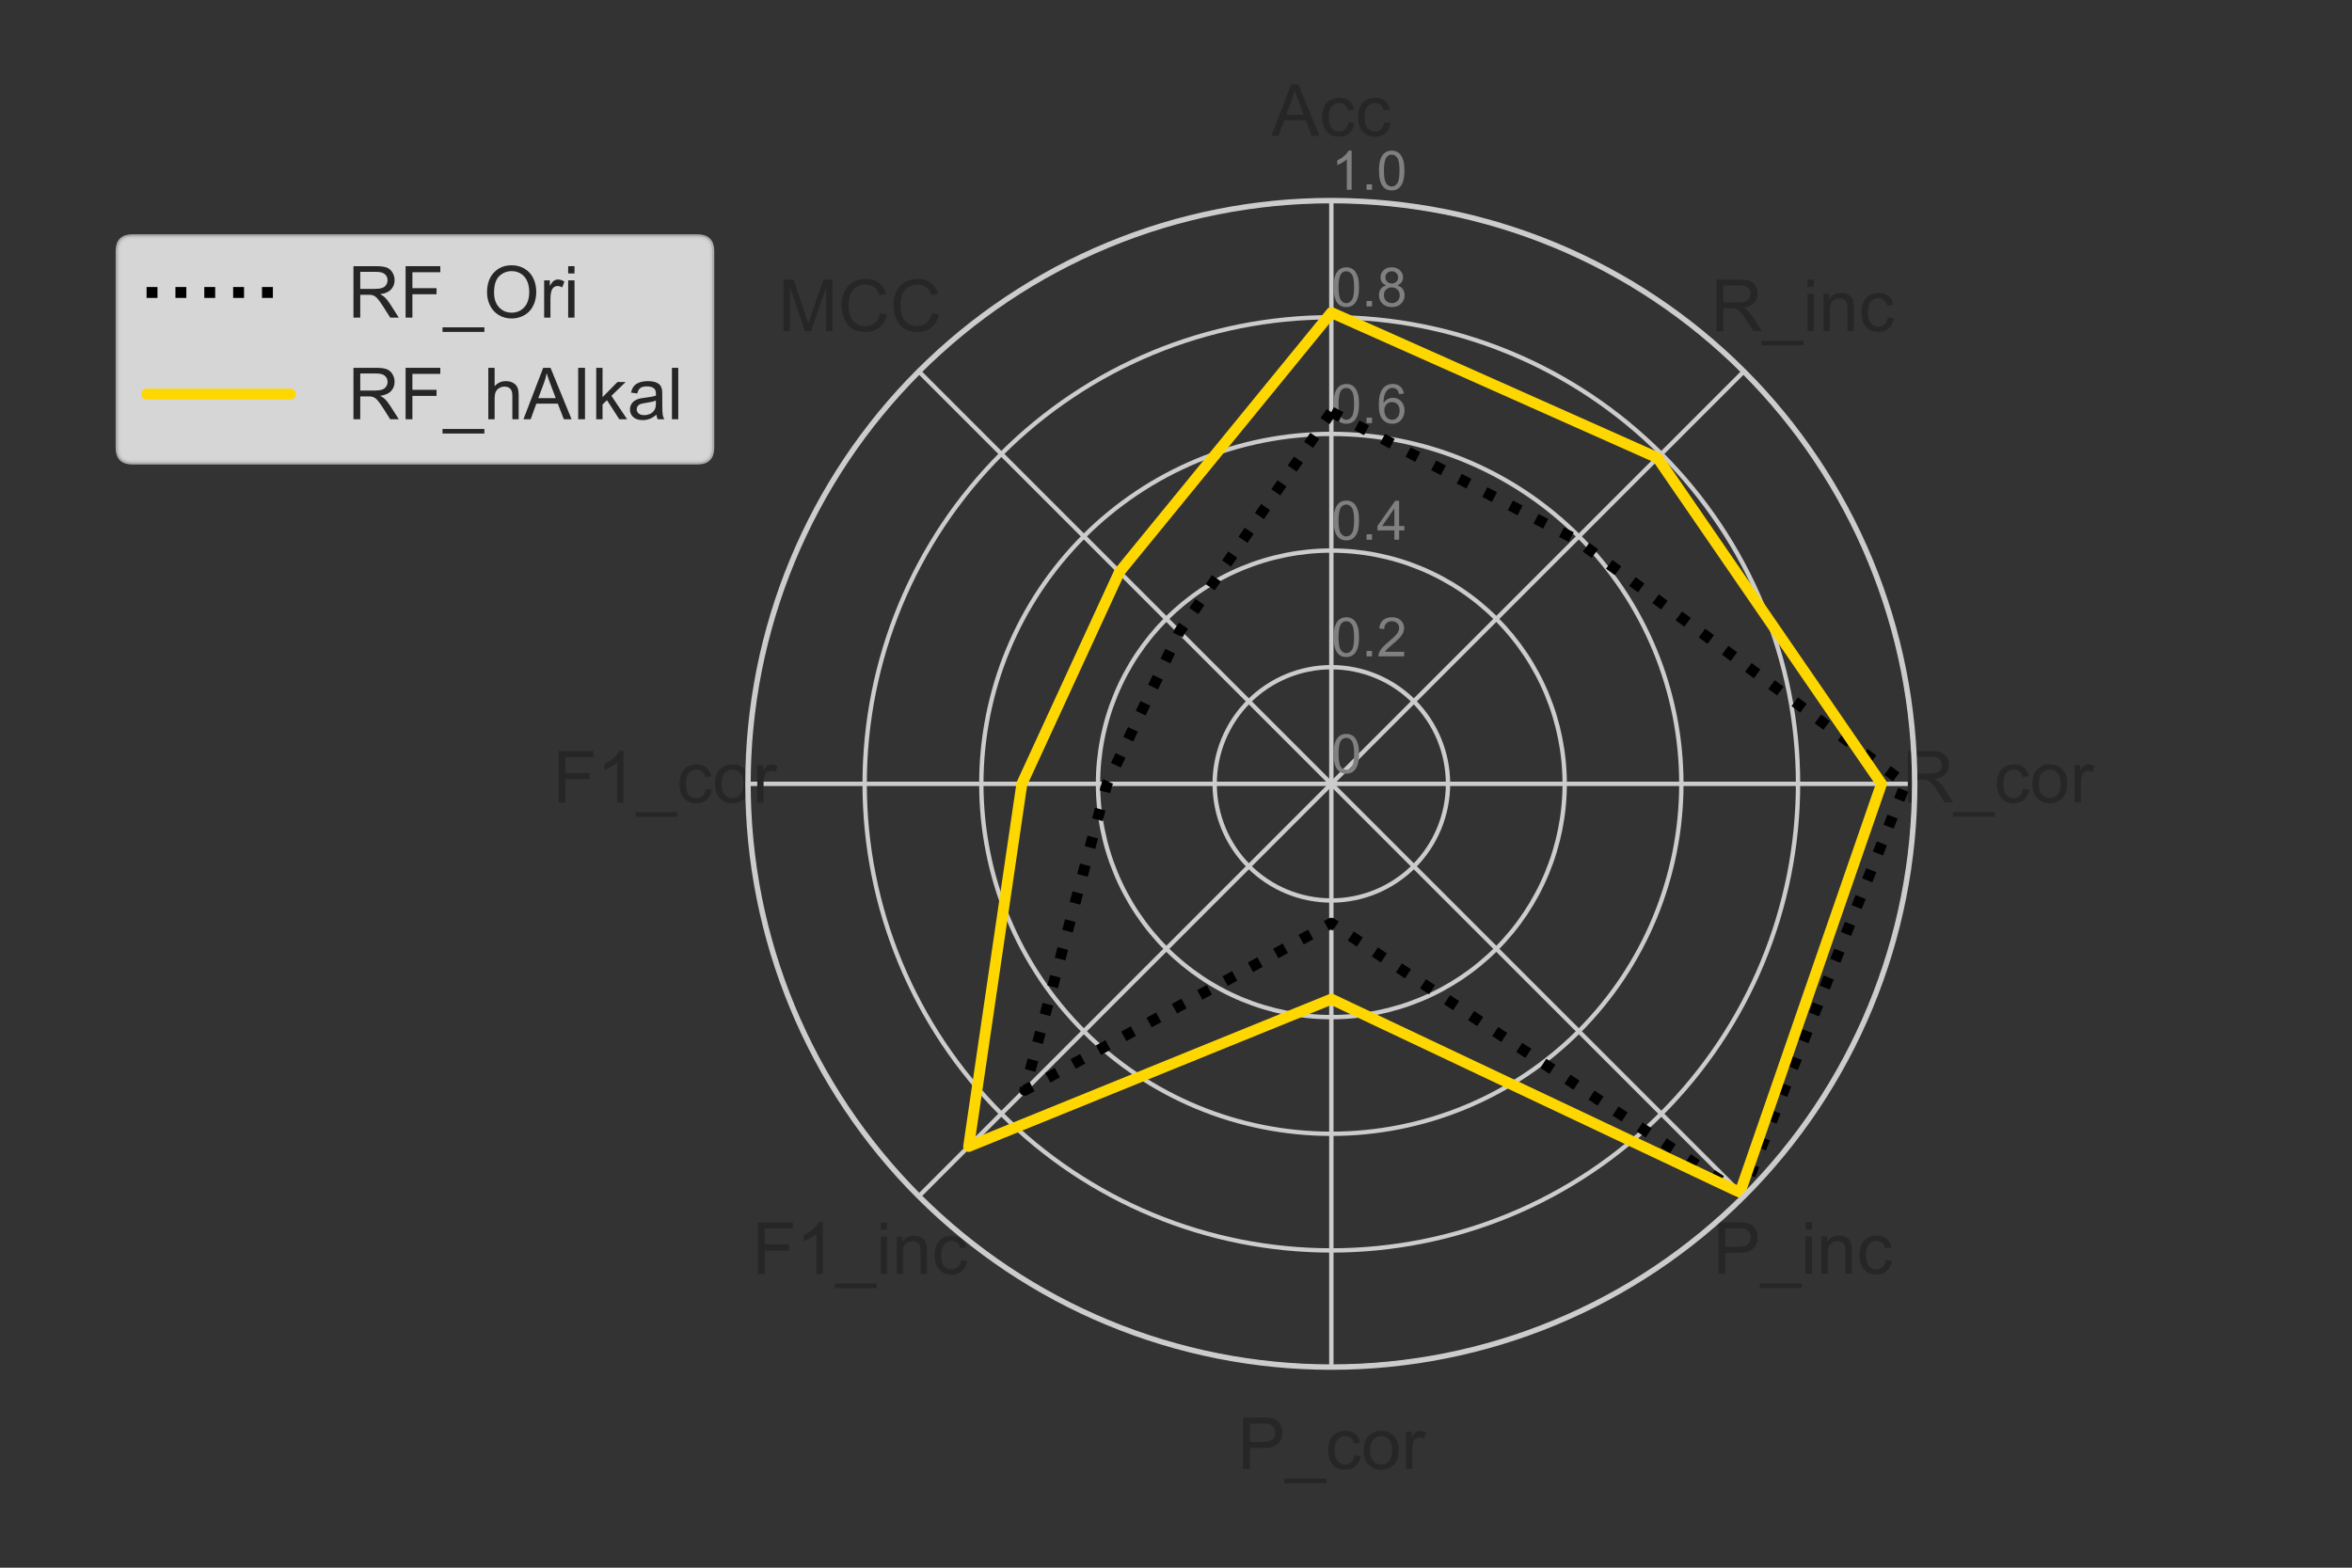<?xml version="1.0" encoding="utf-8" standalone="no"?>
<!DOCTYPE svg PUBLIC "-//W3C//DTD SVG 1.1//EN"
  "http://www.w3.org/Graphics/SVG/1.1/DTD/svg11.dtd">
<!-- Created with matplotlib (https://matplotlib.org/) -->
<svg height="288pt" version="1.1" viewBox="0 0 432 288" width="432pt" xmlns="http://www.w3.org/2000/svg" xmlns:xlink="http://www.w3.org/1999/xlink">
 <rect x="0" y="0" width="432" height="288" fill="#333333" stroke="none"/>
 <defs>
  <style type="text/css">*{stroke-linecap:butt;stroke-linejoin:round;}</style>
 </defs>
 <g id="figure_1">
  <g id="patch_1">
   <path d="M 0 288 
L 432 288 
L 432 0 
L 0 0 
z
" style="fill:none;"/>
  </g>
  <g id="axes_1">
   <g id="patch_2">
    <path d="M 351.68 144 
C 351.68 129.929 348.909 115.996 343.524 102.996 
C 338.14 89.997 330.247 78.184 320.298 68.235 
C 310.348 58.286 298.536 50.393 285.536 45.008 
C 272.537 39.624 258.603 36.852 244.532 36.852 
C 230.462 36.852 216.528 39.624 203.529 45.008 
C 190.529 50.393 178.717 58.286 168.767 68.235 
C 158.818 78.184 150.925 89.997 145.541 102.996 
C 140.156 115.996 137.385 129.929 137.385 144 
C 137.385 158.071 140.156 172.004 145.541 185.004 
C 150.925 198.003 158.818 209.816 168.767 219.765 
C 178.717 229.714 190.529 237.607 203.529 242.992 
C 216.528 248.376 230.462 251.148 244.532 251.148 
C 258.603 251.148 272.537 248.376 285.536 242.992 
C 298.536 237.607 310.348 229.714 320.298 219.765 
C 330.247 209.816 338.14 198.003 343.524 185.004 
C 348.909 172.004 351.68 158.071 351.68 144 
M 244.532 144 
C 244.532 144 244.532 144 244.532 144 
C 244.532 144 244.532 144 244.532 144 
C 244.532 144 244.532 144 244.532 144 
C 244.532 144 244.532 144 244.532 144 
C 244.532 144 244.532 144 244.532 144 
C 244.532 144 244.532 144 244.532 144 
C 244.532 144 244.532 144 244.532 144 
C 244.532 144 244.532 144 244.532 144 
C 244.532 144 244.532 144 244.532 144 
C 244.532 144 244.532 144 244.532 144 
C 244.532 144 244.532 144 244.532 144 
C 244.532 144 244.532 144 244.532 144 
C 244.532 144 244.532 144 244.532 144 
C 244.532 144 244.532 144 244.532 144 
C 244.532 144 244.532 144 244.532 144 
C 244.532 144 244.532 144 244.532 144 
M 351.68 144 
z
" style="fill:none;"/>
   </g>
   <g id="matplotlib.axis_1">
    <g id="xtick_1">
     <g id="line2d_1">
      <path clip-path="url(#pe04a8e6c87)" d="M 244.532 144 
L 244.532 36.852 
" style="fill:none;stroke:#cccccc;stroke-linecap:round;stroke-width:0.8;"/>
     </g>
     <g id="text_1">
      <!-- Acc -->
      <g style="fill:#262626;" transform="translate(233.53 24.964)scale(0.132 -0.132)">
       <defs>
        <path d="M -0.141 0 
L 27.344 71.578 
L 37.547 71.578 
L 66.844 0 
L 56.062 0 
L 47.703 21.688 
L 17.781 21.688 
L 9.906 0 
z
M 20.516 29.391 
L 44.781 29.391 
L 37.312 49.219 
Q 33.891 58.25 32.234 64.062 
Q 30.859 57.172 28.375 50.391 
z
" id="ArialMT-65"/>
        <path d="M 40.438 19 
L 49.078 17.875 
Q 47.656 8.938 41.812 3.875 
Q 35.984 -1.172 27.484 -1.172 
Q 16.844 -1.172 10.375 5.781 
Q 3.906 12.75 3.906 25.734 
Q 3.906 34.125 6.688 40.422 
Q 9.469 46.734 15.156 49.875 
Q 20.844 53.031 27.547 53.031 
Q 35.984 53.031 41.359 48.75 
Q 46.734 44.484 48.25 36.625 
L 39.703 35.297 
Q 38.484 40.531 35.375 43.156 
Q 32.281 45.797 27.875 45.797 
Q 21.234 45.797 17.078 41.031 
Q 12.938 36.281 12.938 25.984 
Q 12.938 15.531 16.938 10.797 
Q 20.953 6.062 27.391 6.062 
Q 32.562 6.062 36.031 9.234 
Q 39.5 12.406 40.438 19 
z
" id="ArialMT-99"/>
       </defs>
       <use xlink:href="#ArialMT-65"/>
       <use x="66.699" xlink:href="#ArialMT-99"/>
       <use x="116.699" xlink:href="#ArialMT-99"/>
      </g>
     </g>
    </g>
    <g id="xtick_2">
     <g id="line2d_2">
      <path clip-path="url(#pe04a8e6c87)" d="M 244.532 144 
L 320.298 68.235 
" style="fill:none;stroke:#cccccc;stroke-linecap:round;stroke-width:0.8;"/>
     </g>
     <g id="text_2">
      <!-- R_inc -->
      <g style="fill:#262626;" transform="translate(314.243 60.829)scale(0.132 -0.132)">
       <defs>
        <path d="M 7.859 0 
L 7.859 71.578 
L 39.594 71.578 
Q 49.172 71.578 54.141 69.641 
Q 59.125 67.719 62.109 62.828 
Q 65.094 57.953 65.094 52.047 
Q 65.094 44.438 60.156 39.203 
Q 55.219 33.984 44.922 32.562 
Q 48.688 30.766 50.641 29 
Q 54.781 25.203 58.5 19.484 
L 70.953 0 
L 59.031 0 
L 49.562 14.891 
Q 45.406 21.344 42.719 24.75 
Q 40.047 28.172 37.922 29.531 
Q 35.797 30.906 33.594 31.453 
Q 31.984 31.781 28.328 31.781 
L 17.328 31.781 
L 17.328 0 
z
M 17.328 39.984 
L 37.703 39.984 
Q 44.188 39.984 47.844 41.328 
Q 51.516 42.672 53.422 45.625 
Q 55.328 48.578 55.328 52.047 
Q 55.328 57.125 51.641 60.391 
Q 47.953 63.672 39.984 63.672 
L 17.328 63.672 
z
" id="ArialMT-82"/>
        <path d="M -1.516 -19.875 
L -1.516 -13.531 
L 56.734 -13.531 
L 56.734 -19.875 
z
" id="ArialMT-95"/>
        <path d="M 6.641 61.469 
L 6.641 71.578 
L 15.438 71.578 
L 15.438 61.469 
z
M 6.641 0 
L 6.641 51.859 
L 15.438 51.859 
L 15.438 0 
z
" id="ArialMT-105"/>
        <path d="M 6.594 0 
L 6.594 51.859 
L 14.5 51.859 
L 14.5 44.484 
Q 20.219 53.031 31 53.031 
Q 35.688 53.031 39.625 51.344 
Q 43.562 49.656 45.516 46.922 
Q 47.469 44.188 48.25 40.438 
Q 48.734 37.984 48.734 31.891 
L 48.734 0 
L 39.938 0 
L 39.938 31.547 
Q 39.938 36.922 38.906 39.578 
Q 37.891 42.234 35.281 43.812 
Q 32.672 45.406 29.156 45.406 
Q 23.531 45.406 19.453 41.844 
Q 15.375 38.281 15.375 28.328 
L 15.375 0 
z
" id="ArialMT-110"/>
       </defs>
       <use xlink:href="#ArialMT-82"/>
       <use x="72.217" xlink:href="#ArialMT-95"/>
       <use x="127.832" xlink:href="#ArialMT-105"/>
       <use x="150.049" xlink:href="#ArialMT-110"/>
       <use x="205.664" xlink:href="#ArialMT-99"/>
      </g>
     </g>
    </g>
    <g id="xtick_3">
     <g id="line2d_3">
      <path clip-path="url(#pe04a8e6c87)" d="M 244.532 144 
L 351.68 144 
" style="fill:none;stroke:#cccccc;stroke-linecap:round;stroke-width:0.8;"/>
     </g>
     <g id="text_3">
      <!-- R_cor -->
      <g style="fill:#262626;" transform="translate(349.376 147.412)scale(0.132 -0.132)">
       <defs>
        <path d="M 3.328 25.922 
Q 3.328 40.328 11.328 47.266 
Q 18.016 53.031 27.641 53.031 
Q 38.328 53.031 45.109 46.016 
Q 51.906 39.016 51.906 26.656 
Q 51.906 16.656 48.906 10.906 
Q 45.906 5.172 40.156 2 
Q 34.422 -1.172 27.641 -1.172 
Q 16.75 -1.172 10.031 5.812 
Q 3.328 12.797 3.328 25.922 
z
M 12.359 25.922 
Q 12.359 15.969 16.703 11.016 
Q 21.047 6.062 27.641 6.062 
Q 34.188 6.062 38.531 11.031 
Q 42.875 16.016 42.875 26.219 
Q 42.875 35.844 38.5 40.797 
Q 34.125 45.75 27.641 45.75 
Q 21.047 45.75 16.703 40.812 
Q 12.359 35.891 12.359 25.922 
z
" id="ArialMT-111"/>
        <path d="M 6.5 0 
L 6.5 51.859 
L 14.406 51.859 
L 14.406 44 
Q 17.438 49.516 20 51.266 
Q 22.562 53.031 25.641 53.031 
Q 30.078 53.031 34.672 50.203 
L 31.641 42.047 
Q 28.422 43.953 25.203 43.953 
Q 22.312 43.953 20.016 42.219 
Q 17.719 40.484 16.75 37.406 
Q 15.281 32.719 15.281 27.156 
L 15.281 0 
z
" id="ArialMT-114"/>
       </defs>
       <use xlink:href="#ArialMT-82"/>
       <use x="72.217" xlink:href="#ArialMT-95"/>
       <use x="127.832" xlink:href="#ArialMT-99"/>
       <use x="177.832" xlink:href="#ArialMT-111"/>
       <use x="233.447" xlink:href="#ArialMT-114"/>
      </g>
     </g>
    </g>
    <g id="xtick_4">
     <g id="line2d_4">
      <path clip-path="url(#pe04a8e6c87)" d="M 244.532 144 
L 320.298 219.765 
" style="fill:none;stroke:#cccccc;stroke-linecap:round;stroke-width:0.8;"/>
     </g>
     <g id="text_4">
      <!-- P_inc -->
      <g style="fill:#262626;" transform="translate(314.607 233.996)scale(0.132 -0.132)">
       <defs>
        <path d="M 7.719 0 
L 7.719 71.578 
L 34.719 71.578 
Q 41.844 71.578 45.609 70.906 
Q 50.875 70.016 54.438 67.547 
Q 58.016 65.094 60.188 60.641 
Q 62.359 56.203 62.359 50.875 
Q 62.359 41.75 56.547 35.422 
Q 50.734 29.109 35.547 29.109 
L 17.188 29.109 
L 17.188 0 
z
M 17.188 37.547 
L 35.688 37.547 
Q 44.875 37.547 48.734 40.969 
Q 52.594 44.391 52.594 50.594 
Q 52.594 55.078 50.312 58.266 
Q 48.047 61.469 44.344 62.5 
Q 41.938 63.141 35.5 63.141 
L 17.188 63.141 
z
" id="ArialMT-80"/>
       </defs>
       <use xlink:href="#ArialMT-80"/>
       <use x="66.699" xlink:href="#ArialMT-95"/>
       <use x="122.314" xlink:href="#ArialMT-105"/>
       <use x="144.531" xlink:href="#ArialMT-110"/>
       <use x="200.146" xlink:href="#ArialMT-99"/>
      </g>
     </g>
    </g>
    <g id="xtick_5">
     <g id="line2d_5">
      <path clip-path="url(#pe04a8e6c87)" d="M 244.532 144 
L 244.532 251.148 
" style="fill:none;stroke:#cccccc;stroke-linecap:round;stroke-width:0.8;"/>
     </g>
     <g id="text_5">
      <!-- P_cor -->
      <g style="fill:#262626;" transform="translate(227.292 269.86)scale(0.132 -0.132)">
       <use xlink:href="#ArialMT-80"/>
       <use x="66.699" xlink:href="#ArialMT-95"/>
       <use x="122.314" xlink:href="#ArialMT-99"/>
       <use x="172.314" xlink:href="#ArialMT-111"/>
       <use x="227.93" xlink:href="#ArialMT-114"/>
      </g>
     </g>
    </g>
    <g id="xtick_6">
     <g id="line2d_6">
      <path clip-path="url(#pe04a8e6c87)" d="M 244.532 144 
L 168.767 219.765 
" style="fill:none;stroke:#cccccc;stroke-linecap:round;stroke-width:0.8;"/>
     </g>
     <g id="text_6">
      <!-- F1_inc -->
      <g style="fill:#262626;" transform="translate(138.14 234.016)scale(0.132 -0.132)">
       <defs>
        <path d="M 8.203 0 
L 8.203 71.578 
L 56.5 71.578 
L 56.5 63.141 
L 17.672 63.141 
L 17.672 40.969 
L 51.266 40.969 
L 51.266 32.516 
L 17.672 32.516 
L 17.672 0 
z
" id="ArialMT-70"/>
        <path d="M 37.25 0 
L 28.469 0 
L 28.469 56 
Q 25.297 52.984 20.141 49.953 
Q 14.984 46.922 10.891 45.406 
L 10.891 53.906 
Q 18.266 57.375 23.781 62.297 
Q 29.297 67.234 31.594 71.875 
L 37.25 71.875 
z
" id="ArialMT-49"/>
       </defs>
       <use xlink:href="#ArialMT-70"/>
       <use x="61.084" xlink:href="#ArialMT-49"/>
       <use x="116.699" xlink:href="#ArialMT-95"/>
       <use x="172.314" xlink:href="#ArialMT-105"/>
       <use x="194.531" xlink:href="#ArialMT-110"/>
       <use x="250.146" xlink:href="#ArialMT-99"/>
      </g>
     </g>
    </g>
    <g id="xtick_7">
     <g id="line2d_7">
      <path clip-path="url(#pe04a8e6c87)" d="M 244.532 144 
L 137.385 144 
" style="fill:none;stroke:#cccccc;stroke-linecap:round;stroke-width:0.8;"/>
     </g>
     <g id="text_7">
      <!-- F1_cor -->
      <g style="fill:#262626;" transform="translate(101.545 147.432)scale(0.132 -0.132)">
       <use xlink:href="#ArialMT-70"/>
       <use x="61.084" xlink:href="#ArialMT-49"/>
       <use x="116.699" xlink:href="#ArialMT-95"/>
       <use x="172.314" xlink:href="#ArialMT-99"/>
       <use x="222.314" xlink:href="#ArialMT-111"/>
       <use x="277.93" xlink:href="#ArialMT-114"/>
      </g>
     </g>
    </g>
    <g id="xtick_8">
     <g id="line2d_8">
      <path clip-path="url(#pe04a8e6c87)" d="M 244.532 144 
L 168.767 68.235 
" style="fill:none;stroke:#cccccc;stroke-linecap:round;stroke-width:0.8;"/>
     </g>
     <g id="text_8">
      <!-- MCC -->
      <g style="fill:#262626;" transform="translate(142.918 60.829)scale(0.132 -0.132)">
       <defs>
        <path d="M 7.422 0 
L 7.422 71.578 
L 21.688 71.578 
L 38.625 20.906 
Q 40.969 13.812 42.047 10.297 
Q 43.266 14.203 45.844 21.781 
L 62.984 71.578 
L 75.734 71.578 
L 75.734 0 
L 66.609 0 
L 66.609 59.906 
L 45.797 0 
L 37.25 0 
L 16.547 60.938 
L 16.547 0 
z
" id="ArialMT-77"/>
        <path d="M 58.797 25.094 
L 68.266 22.703 
Q 65.281 11.031 57.547 4.906 
Q 49.812 -1.219 38.625 -1.219 
Q 27.047 -1.219 19.797 3.484 
Q 12.547 8.203 8.766 17.141 
Q 4.984 26.078 4.984 36.328 
Q 4.984 47.516 9.25 55.828 
Q 13.531 64.156 21.406 68.469 
Q 29.297 72.797 38.766 72.797 
Q 49.516 72.797 56.828 67.328 
Q 64.156 61.859 67.047 51.953 
L 57.719 49.75 
Q 55.219 57.562 50.484 61.125 
Q 45.75 64.703 38.578 64.703 
Q 30.328 64.703 24.781 60.734 
Q 19.234 56.781 16.984 50.109 
Q 14.75 43.453 14.75 36.375 
Q 14.75 27.25 17.406 20.438 
Q 20.062 13.625 25.672 10.25 
Q 31.297 6.891 37.844 6.891 
Q 45.797 6.891 51.312 11.469 
Q 56.844 16.062 58.797 25.094 
z
" id="ArialMT-67"/>
       </defs>
       <use xlink:href="#ArialMT-77"/>
       <use x="83.301" xlink:href="#ArialMT-67"/>
       <use x="155.518" xlink:href="#ArialMT-67"/>
      </g>
     </g>
    </g>
   </g>
   <g id="matplotlib.axis_2">
    <g id="ytick_1">
     <g id="line2d_9">
      <path clip-path="url(#pe04a8e6c87)" d="M 244.532 144 
C 244.532 144 244.532 144 244.532 144 
C 244.532 144 244.532 144 244.532 144 
C 244.532 144 244.532 144 244.532 144 
C 244.532 144 244.532 144 244.532 144 
C 244.532 144 244.532 144 244.532 144 
C 244.532 144 244.532 144 244.532 144 
C 244.532 144 244.532 144 244.532 144 
C 244.532 144 244.532 144 244.532 144 
C 244.532 144 244.532 144 244.532 144 
C 244.532 144 244.532 144 244.532 144 
C 244.532 144 244.532 144 244.532 144 
C 244.532 144 244.532 144 244.532 144 
C 244.532 144 244.532 144 244.532 144 
C 244.532 144 244.532 144 244.532 144 
C 244.532 144 244.532 144 244.532 144 
C 244.532 144 244.532 144 244.532 144 
" style="fill:none;stroke:#cccccc;stroke-linecap:round;stroke-width:0.8;"/>
     </g>
     <g id="text_9">
      <!-- 0 -->
      <g style="fill:#808080;" transform="translate(244.532 142.012)scale(0.1 -0.1)">
       <defs>
        <path d="M 4.156 35.297 
Q 4.156 48 6.766 55.734 
Q 9.375 63.484 14.516 67.672 
Q 19.672 71.875 27.484 71.875 
Q 33.25 71.875 37.594 69.547 
Q 41.938 67.234 44.766 62.859 
Q 47.609 58.5 49.219 52.219 
Q 50.828 45.953 50.828 35.297 
Q 50.828 22.703 48.234 14.969 
Q 45.656 7.234 40.5 3 
Q 35.359 -1.219 27.484 -1.219 
Q 17.141 -1.219 11.234 6.203 
Q 4.156 15.141 4.156 35.297 
z
M 13.188 35.297 
Q 13.188 17.672 17.312 11.828 
Q 21.438 6 27.484 6 
Q 33.547 6 37.672 11.859 
Q 41.797 17.719 41.797 35.297 
Q 41.797 52.984 37.672 58.781 
Q 33.547 64.594 27.391 64.594 
Q 21.344 64.594 17.719 59.469 
Q 13.188 52.938 13.188 35.297 
z
" id="ArialMT-48"/>
       </defs>
       <use xlink:href="#ArialMT-48"/>
      </g>
     </g>
    </g>
    <g id="ytick_2">
     <g id="line2d_10">
      <path clip-path="url(#pe04a8e6c87)" d="M 244.532 122.57 
C 247.347 122.57 250.133 123.125 252.733 124.202 
C 255.333 125.279 257.696 126.857 259.686 128.847 
C 261.675 130.837 263.254 133.199 264.331 135.799 
C 265.408 138.399 265.962 141.186 265.962 144 
C 265.962 146.814 265.408 149.601 264.331 152.201 
C 263.254 154.801 261.675 157.163 259.686 159.153 
C 257.696 161.143 255.333 162.721 252.733 163.798 
C 250.133 164.875 247.347 165.43 244.532 165.43 
C 241.718 165.43 238.932 164.875 236.332 163.798 
C 233.732 162.721 231.369 161.143 229.379 159.153 
C 227.39 157.163 225.811 154.801 224.734 152.201 
C 223.657 149.601 223.103 146.814 223.103 144 
C 223.103 141.186 223.657 138.399 224.734 135.799 
C 225.811 133.199 227.39 130.837 229.379 128.847 
C 231.369 126.857 233.732 125.279 236.332 124.202 
C 238.932 123.125 241.718 122.57 244.532 122.57 
" style="fill:none;stroke:#cccccc;stroke-linecap:round;stroke-width:0.8;"/>
     </g>
     <g id="text_10">
      <!-- 0.2 -->
      <g style="fill:#808080;" transform="translate(244.532 120.583)scale(0.1 -0.1)">
       <defs>
        <path d="M 9.078 0 
L 9.078 10.016 
L 19.094 10.016 
L 19.094 0 
z
" id="ArialMT-46"/>
        <path d="M 50.344 8.453 
L 50.344 0 
L 3.031 0 
Q 2.938 3.172 4.047 6.109 
Q 5.859 10.938 9.828 15.625 
Q 13.812 20.312 21.344 26.469 
Q 33.016 36.031 37.109 41.625 
Q 41.219 47.219 41.219 52.203 
Q 41.219 57.422 37.469 61 
Q 33.734 64.594 27.734 64.594 
Q 21.391 64.594 17.578 60.781 
Q 13.766 56.984 13.719 50.25 
L 4.688 51.172 
Q 5.609 61.281 11.656 66.578 
Q 17.719 71.875 27.938 71.875 
Q 38.234 71.875 44.234 66.156 
Q 50.25 60.453 50.25 52 
Q 50.25 47.703 48.484 43.547 
Q 46.734 39.406 42.656 34.812 
Q 38.578 30.219 29.109 22.219 
Q 21.188 15.578 18.938 13.203 
Q 16.703 10.844 15.234 8.453 
z
" id="ArialMT-50"/>
       </defs>
       <use xlink:href="#ArialMT-48"/>
       <use x="55.615" xlink:href="#ArialMT-46"/>
       <use x="83.398" xlink:href="#ArialMT-50"/>
      </g>
     </g>
    </g>
    <g id="ytick_3">
     <g id="line2d_11">
      <path clip-path="url(#pe04a8e6c87)" d="M 244.532 101.141 
C 250.161 101.141 255.734 102.249 260.934 104.403 
C 266.134 106.557 270.859 109.714 274.839 113.694 
C 278.818 117.674 281.975 122.399 284.129 127.598 
C 286.283 132.798 287.392 138.372 287.392 144 
C 287.392 149.628 286.283 155.202 284.129 160.402 
C 281.975 165.601 278.818 170.326 274.839 174.306 
C 270.859 178.286 266.134 181.443 260.934 183.597 
C 255.734 185.751 250.161 186.859 244.532 186.859 
C 238.904 186.859 233.331 185.751 228.131 183.597 
C 222.931 181.443 218.206 178.286 214.226 174.306 
C 210.247 170.326 207.09 165.601 204.936 160.402 
C 202.782 155.202 201.673 149.628 201.673 144 
C 201.673 138.372 202.782 132.798 204.936 127.598 
C 207.09 122.399 210.247 117.674 214.226 113.694 
C 218.206 109.714 222.931 106.557 228.131 104.403 
C 233.331 102.249 238.904 101.141 244.532 101.141 
" style="fill:none;stroke:#cccccc;stroke-linecap:round;stroke-width:0.8;"/>
     </g>
     <g id="text_11">
      <!-- 0.4 -->
      <g style="fill:#808080;" transform="translate(244.532 99.153)scale(0.1 -0.1)">
       <defs>
        <path d="M 32.328 0 
L 32.328 17.141 
L 1.266 17.141 
L 1.266 25.203 
L 33.938 71.578 
L 41.109 71.578 
L 41.109 25.203 
L 50.781 25.203 
L 50.781 17.141 
L 41.109 17.141 
L 41.109 0 
z
M 32.328 25.203 
L 32.328 57.469 
L 9.906 25.203 
z
" id="ArialMT-52"/>
       </defs>
       <use xlink:href="#ArialMT-48"/>
       <use x="55.615" xlink:href="#ArialMT-46"/>
       <use x="83.398" xlink:href="#ArialMT-52"/>
      </g>
     </g>
    </g>
    <g id="ytick_4">
     <g id="line2d_12">
      <path clip-path="url(#pe04a8e6c87)" d="M 244.532 79.711 
C 252.975 79.711 261.335 81.374 269.135 84.605 
C 276.934 87.836 284.022 92.571 289.992 98.541 
C 295.961 104.511 300.697 111.598 303.928 119.398 
C 307.158 127.197 308.821 135.558 308.821 144 
C 308.821 152.442 307.158 160.803 303.928 168.602 
C 300.697 176.402 295.961 183.489 289.992 189.459 
C 284.022 195.429 276.934 200.164 269.135 203.395 
C 261.335 206.626 252.975 208.289 244.532 208.289 
C 236.09 208.289 227.73 206.626 219.93 203.395 
C 212.131 200.164 205.043 195.429 199.073 189.459 
C 193.104 183.489 188.368 176.402 185.137 168.602 
C 181.907 160.803 180.244 152.442 180.244 144 
C 180.244 135.558 181.907 127.197 185.137 119.398 
C 188.368 111.598 193.104 104.511 199.073 98.541 
C 205.043 92.571 212.131 87.836 219.93 84.605 
C 227.73 81.374 236.09 79.711 244.532 79.711 
" style="fill:none;stroke:#cccccc;stroke-linecap:round;stroke-width:0.8;"/>
     </g>
     <g id="text_12">
      <!-- 0.6 -->
      <g style="fill:#808080;" transform="translate(244.532 77.724)scale(0.1 -0.1)">
       <defs>
        <path d="M 49.75 54.047 
L 41.016 53.375 
Q 39.844 58.547 37.703 60.891 
Q 34.125 64.656 28.906 64.656 
Q 24.703 64.656 21.531 62.312 
Q 17.391 59.281 14.984 53.469 
Q 12.594 47.656 12.5 36.922 
Q 15.672 41.75 20.266 44.094 
Q 24.859 46.438 29.891 46.438 
Q 38.672 46.438 44.844 39.969 
Q 51.031 33.5 51.031 23.25 
Q 51.031 16.5 48.125 10.719 
Q 45.219 4.938 40.141 1.859 
Q 35.062 -1.219 28.609 -1.219 
Q 17.625 -1.219 10.688 6.859 
Q 3.766 14.938 3.766 33.5 
Q 3.766 54.25 11.422 63.672 
Q 18.109 71.875 29.438 71.875 
Q 37.891 71.875 43.281 67.141 
Q 48.688 62.406 49.75 54.047 
z
M 13.875 23.188 
Q 13.875 18.656 15.797 14.5 
Q 17.719 10.359 21.188 8.172 
Q 24.656 6 28.469 6 
Q 34.031 6 38.031 10.484 
Q 42.047 14.984 42.047 22.703 
Q 42.047 30.125 38.078 34.391 
Q 34.125 38.672 28.125 38.672 
Q 22.172 38.672 18.016 34.391 
Q 13.875 30.125 13.875 23.188 
z
" id="ArialMT-54"/>
       </defs>
       <use xlink:href="#ArialMT-48"/>
       <use x="55.615" xlink:href="#ArialMT-46"/>
       <use x="83.398" xlink:href="#ArialMT-54"/>
      </g>
     </g>
    </g>
    <g id="ytick_5">
     <g id="line2d_13">
      <path clip-path="url(#pe04a8e6c87)" d="M 244.532 58.282 
C 255.789 58.282 266.936 60.499 277.336 64.807 
C 287.735 69.114 297.185 75.428 305.145 83.388 
C 313.104 91.347 319.418 100.797 323.726 111.197 
C 328.034 121.597 330.251 132.744 330.251 144 
C 330.251 155.256 328.034 166.403 323.726 176.803 
C 319.418 187.203 313.104 196.653 305.145 204.612 
C 297.185 212.572 287.735 218.886 277.336 223.193 
C 266.936 227.501 255.789 229.718 244.532 229.718 
C 233.276 229.718 222.129 227.501 211.729 223.193 
C 201.33 218.886 191.88 212.572 183.92 204.612 
C 175.961 196.653 169.647 187.203 165.339 176.803 
C 161.031 166.403 158.814 155.256 158.814 144 
C 158.814 132.744 161.031 121.597 165.339 111.197 
C 169.647 100.797 175.961 91.347 183.92 83.388 
C 191.88 75.428 201.33 69.114 211.729 64.807 
C 222.129 60.499 233.276 58.282 244.532 58.282 
" style="fill:none;stroke:#cccccc;stroke-linecap:round;stroke-width:0.8;"/>
     </g>
     <g id="text_13">
      <!-- 0.8 -->
      <g style="fill:#808080;" transform="translate(244.532 56.294)scale(0.1 -0.1)">
       <defs>
        <path d="M 17.672 38.812 
Q 12.203 40.828 9.562 44.531 
Q 6.938 48.25 6.938 53.422 
Q 6.938 61.234 12.547 66.547 
Q 18.172 71.875 27.484 71.875 
Q 36.859 71.875 42.578 66.422 
Q 48.297 60.984 48.297 53.172 
Q 48.297 48.188 45.672 44.5 
Q 43.062 40.828 37.75 38.812 
Q 44.344 36.672 47.781 31.875 
Q 51.219 27.094 51.219 20.453 
Q 51.219 11.281 44.719 5.031 
Q 38.234 -1.219 27.641 -1.219 
Q 17.047 -1.219 10.547 5.047 
Q 4.047 11.328 4.047 20.703 
Q 4.047 27.688 7.594 32.391 
Q 11.141 37.109 17.672 38.812 
z
M 15.922 53.719 
Q 15.922 48.641 19.188 45.406 
Q 22.469 42.188 27.688 42.188 
Q 32.766 42.188 36.016 45.375 
Q 39.266 48.578 39.266 53.219 
Q 39.266 58.062 35.906 61.359 
Q 32.562 64.656 27.594 64.656 
Q 22.562 64.656 19.234 61.422 
Q 15.922 58.203 15.922 53.719 
z
M 13.094 20.656 
Q 13.094 16.891 14.875 13.375 
Q 16.656 9.859 20.172 7.922 
Q 23.688 6 27.734 6 
Q 34.031 6 38.125 10.047 
Q 42.234 14.109 42.234 20.359 
Q 42.234 26.703 38.016 30.859 
Q 33.797 35.016 27.438 35.016 
Q 21.234 35.016 17.156 30.906 
Q 13.094 26.812 13.094 20.656 
z
" id="ArialMT-56"/>
       </defs>
       <use xlink:href="#ArialMT-48"/>
       <use x="55.615" xlink:href="#ArialMT-46"/>
       <use x="83.398" xlink:href="#ArialMT-56"/>
      </g>
     </g>
    </g>
    <g id="ytick_6">
     <g id="line2d_14">
      <path clip-path="url(#pe04a8e6c87)" d="M 244.532 36.852 
C 258.603 36.852 272.537 39.624 285.536 45.008 
C 298.536 50.393 310.348 58.286 320.298 68.235 
C 330.247 78.184 338.14 89.997 343.524 102.996 
C 348.909 115.996 351.68 129.929 351.68 144 
C 351.68 158.071 348.909 172.004 343.524 185.004 
C 338.14 198.003 330.247 209.816 320.298 219.765 
C 310.348 229.714 298.536 237.607 285.536 242.992 
C 272.537 248.376 258.603 251.148 244.532 251.148 
C 230.462 251.148 216.528 248.376 203.529 242.992 
C 190.529 237.607 178.717 229.714 168.767 219.765 
C 158.818 209.816 150.925 198.003 145.541 185.004 
C 140.156 172.004 137.385 158.071 137.385 144 
C 137.385 129.929 140.156 115.996 145.541 102.996 
C 150.925 89.997 158.818 78.184 168.767 68.235 
C 178.717 58.286 190.529 50.393 203.529 45.008 
C 216.528 39.624 230.462 36.852 244.532 36.852 
" style="fill:none;stroke:#cccccc;stroke-linecap:round;stroke-width:0.8;"/>
     </g>
     <g id="text_14">
      <!-- 1.0 -->
      <g style="fill:#808080;" transform="translate(244.532 34.864)scale(0.1 -0.1)">
       <use xlink:href="#ArialMT-49"/>
       <use x="55.615" xlink:href="#ArialMT-46"/>
       <use x="83.398" xlink:href="#ArialMT-48"/>
      </g>
     </g>
    </g>
   </g>
   <g id="line2d_15">
    <path clip-path="url(#pe04a8e6c87)" d="M 244.532 75.682 
L 289.423 99.109 
L 349.998 144 
L 320.04 219.507 
L 244.532 169.598 
L 188.224 200.309 
L 203.334 144 
L 216.613 116.081 
L 244.532 75.682 
" style="fill:none;stroke:#000000;stroke-dasharray:2,3.3;stroke-dashoffset:0;stroke-width:2;"/>
   </g>
   <g id="line2d_16">
    <path clip-path="url(#pe04a8e6c87)" d="M 244.532 57.424 
L 304.425 84.108 
L 345.584 144 
L 319.593 219.06 
L 244.532 183.548 
L 177.912 210.62 
L 187.69 144 
L 205.612 105.079 
L 244.532 57.424 
" style="fill:none;stroke:#ffd700;stroke-linecap:round;stroke-width:2;"/>
   </g>
   <g id="patch_3">
    <path d="M 244.532 36.852 
C 230.462 36.852 216.528 39.624 203.529 45.008 
C 190.529 50.393 178.717 58.286 168.767 68.235 
C 158.818 78.184 150.925 89.997 145.541 102.996 
C 140.156 115.996 137.385 129.929 137.385 144 
C 137.385 158.071 140.156 172.004 145.541 185.004 
C 150.925 198.003 158.818 209.816 168.767 219.765 
C 178.717 229.714 190.529 237.607 203.529 242.992 
C 216.528 248.376 230.462 251.148 244.532 251.148 
C 258.603 251.148 272.537 248.376 285.536 242.992 
C 298.536 237.607 310.348 229.714 320.298 219.765 
C 330.247 209.816 338.14 198.003 343.524 185.004 
C 348.909 172.004 351.68 158.071 351.68 144 
C 351.68 129.929 348.909 115.996 343.524 102.996 
C 338.14 89.997 330.247 78.184 320.298 68.235 
C 310.348 58.286 298.536 50.393 285.536 45.008 
C 272.537 39.624 258.603 36.852 244.532 36.852 
" style="fill:none;stroke:#cccccc;stroke-linecap:square;stroke-linejoin:miter;"/>
   </g>
   <g id="legend_1">
    <g id="patch_4">
     <path d="M 24.283 84.925 
L 128.144 84.925 
Q 130.785 84.925 130.785 82.285 
L 130.785 46.092 
Q 130.785 43.452 128.144 43.452 
L 24.283 43.452 
Q 21.643 43.452 21.643 46.092 
L 21.643 82.285 
Q 21.643 84.925 24.283 84.925 
z
" style="fill:#ffffff;opacity:0.8;stroke:#cccccc;stroke-linejoin:miter;stroke-width:0.8;"/>
    </g>
    <g id="line2d_17">
     <path d="M 26.923 53.729 
L 53.323 53.729 
" style="fill:none;stroke:#000000;stroke-dasharray:2,3.3;stroke-dashoffset:0;stroke-width:2;"/>
    </g>
    <g id="line2d_18"/>
    <g id="text_15">
     <!-- RF_Ori -->
     <g style="fill:#262626;" transform="translate(63.883 58.349)scale(0.132 -0.132)">
      <defs>
       <path d="M 4.828 34.859 
Q 4.828 52.688 14.391 62.766 
Q 23.969 72.859 39.109 72.859 
Q 49.031 72.859 56.984 68.109 
Q 64.938 63.375 69.109 54.906 
Q 73.297 46.438 73.297 35.688 
Q 73.297 24.812 68.891 16.219 
Q 64.5 7.625 56.438 3.203 
Q 48.391 -1.219 39.062 -1.219 
Q 28.953 -1.219 20.984 3.656 
Q 13.031 8.547 8.922 16.984 
Q 4.828 25.438 4.828 34.859 
z
M 14.594 34.719 
Q 14.594 21.781 21.547 14.328 
Q 28.516 6.891 39.016 6.891 
Q 49.703 6.891 56.609 14.406 
Q 63.531 21.922 63.531 35.75 
Q 63.531 44.484 60.578 51 
Q 57.625 57.516 51.922 61.109 
Q 46.234 64.703 39.156 64.703 
Q 29.109 64.703 21.844 57.781 
Q 14.594 50.875 14.594 34.719 
z
" id="ArialMT-79"/>
      </defs>
      <use xlink:href="#ArialMT-82"/>
      <use x="72.217" xlink:href="#ArialMT-70"/>
      <use x="133.301" xlink:href="#ArialMT-95"/>
      <use x="188.916" xlink:href="#ArialMT-79"/>
      <use x="266.699" xlink:href="#ArialMT-114"/>
      <use x="300" xlink:href="#ArialMT-105"/>
     </g>
    </g>
    <g id="line2d_19">
     <path d="M 26.923 72.401 
L 53.323 72.401 
" style="fill:none;stroke:#ffd700;stroke-linecap:round;stroke-width:2;"/>
    </g>
    <g id="line2d_20"/>
    <g id="text_16">
     <!-- RF_hAIkal -->
     <g style="fill:#262626;" transform="translate(63.883 77.021)scale(0.132 -0.132)">
      <defs>
       <path d="M 6.594 0 
L 6.594 71.578 
L 15.375 71.578 
L 15.375 45.906 
Q 21.531 53.031 30.906 53.031 
Q 36.672 53.031 40.922 50.75 
Q 45.172 48.484 47 44.484 
Q 48.828 40.484 48.828 32.859 
L 48.828 0 
L 40.047 0 
L 40.047 32.859 
Q 40.047 39.453 37.188 42.453 
Q 34.328 45.453 29.109 45.453 
Q 25.203 45.453 21.75 43.422 
Q 18.312 41.406 16.844 37.938 
Q 15.375 34.469 15.375 28.375 
L 15.375 0 
z
" id="ArialMT-104"/>
       <path d="M 9.328 0 
L 9.328 71.578 
L 18.797 71.578 
L 18.797 0 
z
" id="ArialMT-73"/>
       <path d="M 6.641 0 
L 6.641 71.578 
L 15.438 71.578 
L 15.438 30.766 
L 36.234 51.859 
L 47.609 51.859 
L 27.781 32.625 
L 49.609 0 
L 38.766 0 
L 21.625 26.516 
L 15.438 20.562 
L 15.438 0 
z
" id="ArialMT-107"/>
       <path d="M 40.438 6.391 
Q 35.547 2.25 31.031 0.531 
Q 26.516 -1.172 21.344 -1.172 
Q 12.797 -1.172 8.203 3 
Q 3.609 7.172 3.609 13.672 
Q 3.609 17.484 5.344 20.625 
Q 7.078 23.781 9.891 25.688 
Q 12.703 27.594 16.219 28.562 
Q 18.797 29.25 24.031 29.891 
Q 34.672 31.156 39.703 32.906 
Q 39.75 34.719 39.75 35.203 
Q 39.75 40.578 37.25 42.781 
Q 33.891 45.75 27.25 45.75 
Q 21.047 45.75 18.094 43.578 
Q 15.141 41.406 13.719 35.891 
L 5.125 37.062 
Q 6.297 42.578 8.984 45.969 
Q 11.672 49.359 16.75 51.188 
Q 21.828 53.031 28.516 53.031 
Q 35.156 53.031 39.297 51.469 
Q 43.453 49.906 45.406 47.531 
Q 47.359 45.172 48.141 41.547 
Q 48.578 39.312 48.578 33.453 
L 48.578 21.734 
Q 48.578 9.469 49.141 6.219 
Q 49.703 2.984 51.375 0 
L 42.188 0 
Q 40.828 2.734 40.438 6.391 
z
M 39.703 26.031 
Q 34.906 24.078 25.344 22.703 
Q 19.922 21.922 17.672 20.938 
Q 15.438 19.969 14.203 18.094 
Q 12.984 16.219 12.984 13.922 
Q 12.984 10.406 15.641 8.062 
Q 18.312 5.719 23.438 5.719 
Q 28.516 5.719 32.469 7.938 
Q 36.422 10.156 38.281 14.016 
Q 39.703 17 39.703 22.797 
z
" id="ArialMT-97"/>
       <path d="M 6.391 0 
L 6.391 71.578 
L 15.188 71.578 
L 15.188 0 
z
" id="ArialMT-108"/>
      </defs>
      <use xlink:href="#ArialMT-82"/>
      <use x="72.217" xlink:href="#ArialMT-70"/>
      <use x="133.301" xlink:href="#ArialMT-95"/>
      <use x="188.916" xlink:href="#ArialMT-104"/>
      <use x="244.531" xlink:href="#ArialMT-65"/>
      <use x="311.23" xlink:href="#ArialMT-73"/>
      <use x="339.014" xlink:href="#ArialMT-107"/>
      <use x="389.014" xlink:href="#ArialMT-97"/>
      <use x="444.629" xlink:href="#ArialMT-108"/>
     </g>
    </g>
   </g>
  </g>
 </g>
 <defs>
  <clipPath id="pe04a8e6c87">
   <path d="M 351.68 144 
C 351.68 129.929 348.909 115.996 343.524 102.996 
C 338.14 89.997 330.247 78.184 320.298 68.235 
C 310.348 58.286 298.536 50.393 285.536 45.008 
C 272.537 39.624 258.603 36.852 244.532 36.852 
C 230.462 36.852 216.528 39.624 203.529 45.008 
C 190.529 50.393 178.717 58.286 168.767 68.235 
C 158.818 78.184 150.925 89.997 145.541 102.996 
C 140.156 115.996 137.385 129.929 137.385 144 
C 137.385 158.071 140.156 172.004 145.541 185.004 
C 150.925 198.003 158.818 209.816 168.767 219.765 
C 178.717 229.714 190.529 237.607 203.529 242.992 
C 216.528 248.376 230.462 251.148 244.532 251.148 
C 258.603 251.148 272.537 248.376 285.536 242.992 
C 298.536 237.607 310.348 229.714 320.298 219.765 
C 330.247 209.816 338.14 198.003 343.524 185.004 
C 348.909 172.004 351.68 158.071 351.68 144 
M 244.532 144 
C 244.532 144 244.532 144 244.532 144 
C 244.532 144 244.532 144 244.532 144 
C 244.532 144 244.532 144 244.532 144 
C 244.532 144 244.532 144 244.532 144 
C 244.532 144 244.532 144 244.532 144 
C 244.532 144 244.532 144 244.532 144 
C 244.532 144 244.532 144 244.532 144 
C 244.532 144 244.532 144 244.532 144 
C 244.532 144 244.532 144 244.532 144 
C 244.532 144 244.532 144 244.532 144 
C 244.532 144 244.532 144 244.532 144 
C 244.532 144 244.532 144 244.532 144 
C 244.532 144 244.532 144 244.532 144 
C 244.532 144 244.532 144 244.532 144 
C 244.532 144 244.532 144 244.532 144 
C 244.532 144 244.532 144 244.532 144 
M 351.68 144 
z
"/>
  </clipPath>
 </defs>
</svg>
